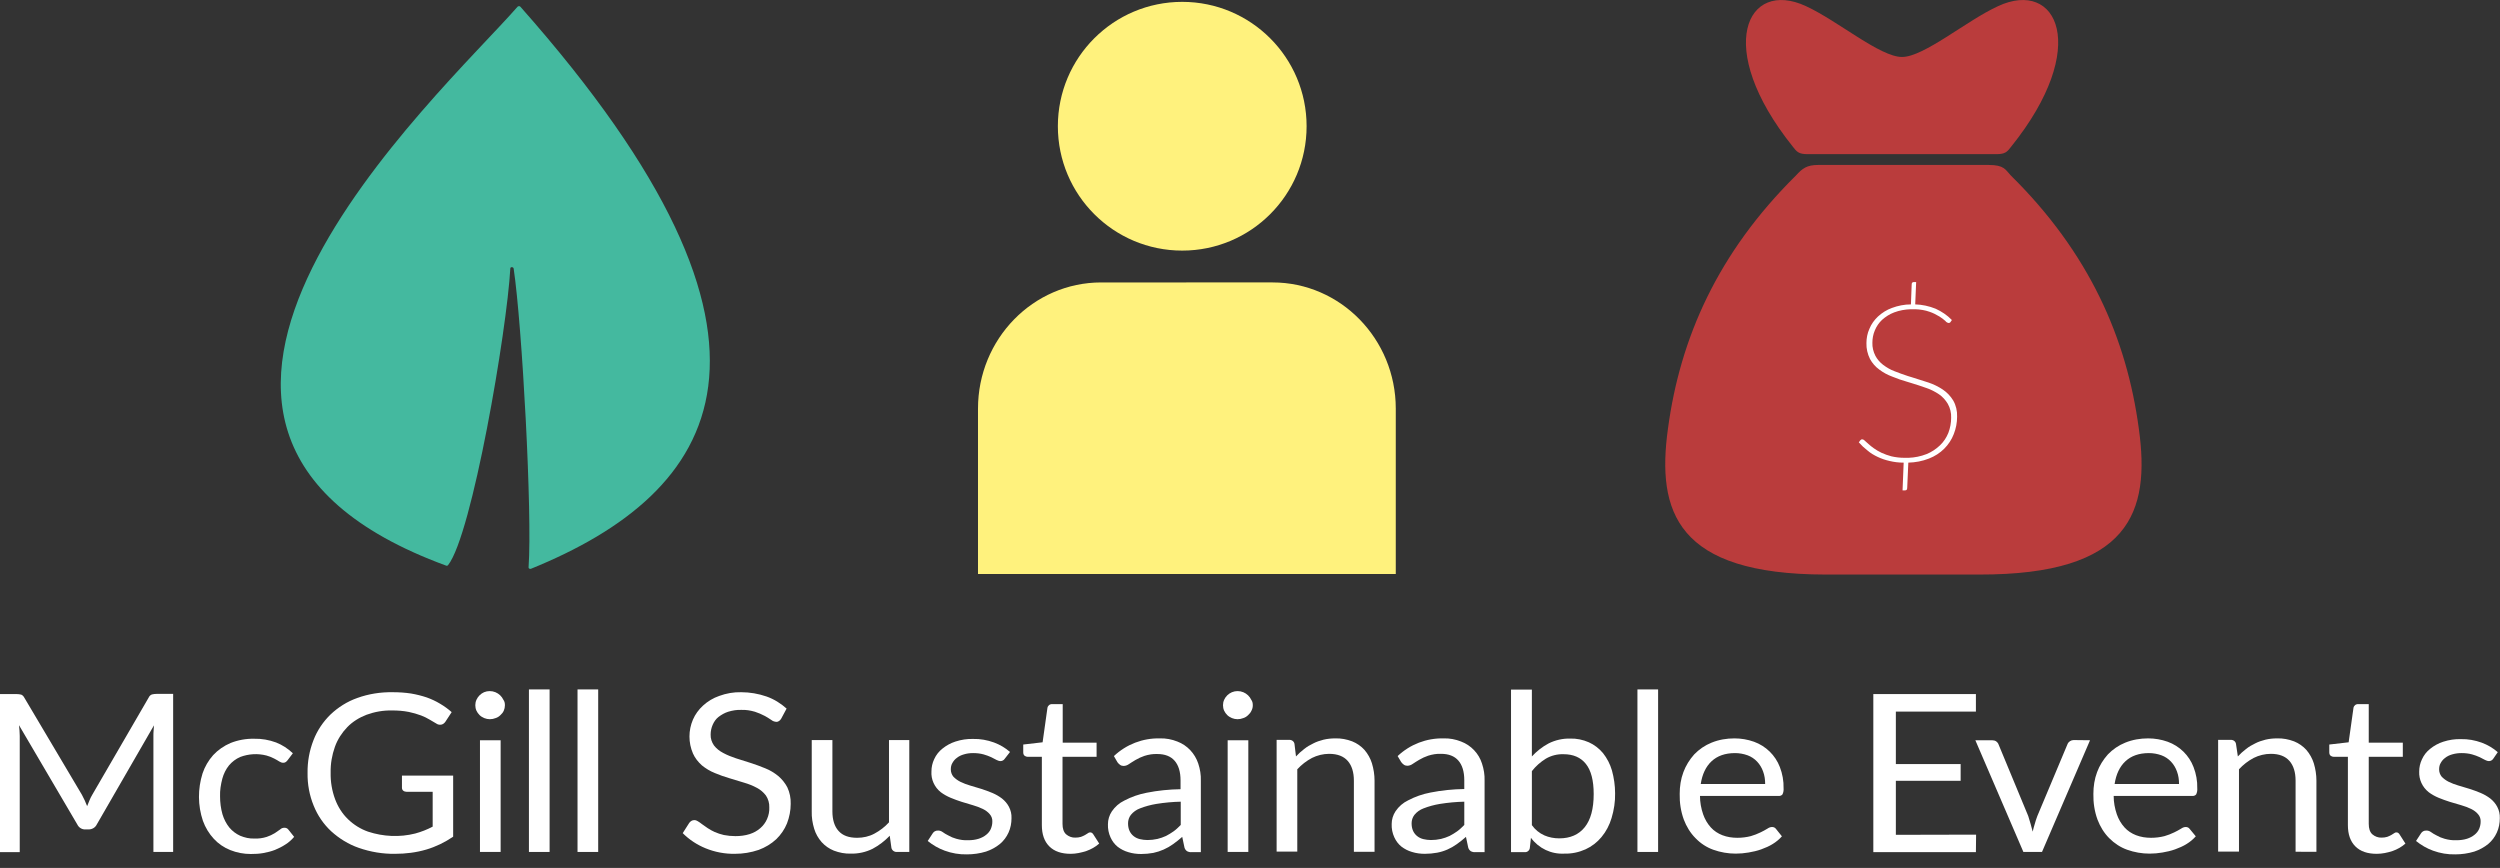 <?xml version="1.0" encoding="utf-8"?>
<!-- Generator: Adobe Illustrator 21.0.2, SVG Export Plug-In . SVG Version: 6.00 Build 0)  -->
<svg version="1.1" id="Layer_1" xmlns="http://www.w3.org/2000/svg" xmlns:xlink="http://www.w3.org/1999/xlink" x="0px" y="0px"
	 viewBox="0 0 1342.8 466.2" style="enable-background:new 0 0 1342.8 466.2;" xml:space="preserve">
<rect x="0" y="0" width="1342.8" height="466.2" fill="#333333" stroke="none"/>
<style type="text/css">
	.st0{fill:#44B99F;}
	.st1{fill:#FFF27D;}
	.st2{fill:#BA3C3C;}
	.st3{fill:#FFFFFF;}
</style>
<title>Asset 3</title>
<g id="Layer_2">
	<g id="Layer_1-2">
		<g id="Logo">
			<path class="st0" d="M278,3.6C236.6,51,38.2,230,239.6,303.8c0.4,0.2,0.9,0,1.1-0.3c12.9-16.4,31.6-126.2,33.4-159.3
				c0-1,1.7-0.9,1.8,0.1c4.5,30,10.1,131.8,8,160.5c0,0.6,0.7,0.9,1.3,0.7c100.4-40.8,155.4-120-5.7-301.9
				C279.1,3.2,278.5,3.2,278,3.6C278,3.6,278,3.6,278,3.6z"/>
			<path class="st1" d="M749.7,308.3v-88.8c0-37.4-29.7-67.8-66.2-67.8h-46.3v156.6L749.7,308.3z M637.8,308.3V151.7h-46.3
				c-36.6,0-66.2,30.4-66.2,67.8v88.8H637.8z M635,1c-36.9,0-66.8,29.9-66.8,66.8s29.9,66.8,66.8,66.8c36.9,0,66.8-29.9,66.8-66.8
				S671.9,1,635,1C635,1,635,1,635,1z"/>
			<path class="st2" d="M980.5,308.6c-79.9-0.1-90.8-33.7-84.6-78.4c6.5-48.5,26.7-94.4,68.8-136c3.4-3.7,5.7-5.6,11.9-5.6h91.5
				c8.4,0,9,2.5,11.9,5.6c42.2,41.6,62.3,87.5,68.8,136c6.3,44.9-4.8,78.6-85.8,78.4C1051.1,308.6,992.8,308.6,980.5,308.6z
				 M1073.2,3.3c-17,7.8-39.8,27.3-51.6,27.3s-34.6-19.5-51.6-27.3c-31.7-14.8-49.8,22.1-7.1,75.4c2.2,2.9,3.3,4.1,8,4.1h101.4
				c4.7,0,5.8-1.2,8-4.1C1123.1,25.4,1105-11.5,1073.2,3.3z"/>
		</g>
		<path class="st3" d="M93,372.7v84.9H82.4v-62.4c0-0.8,0-1.7,0.1-2.7s0.1-1.9,0.2-2.9L52,442.8c-0.8,1.7-2.5,2.7-4.4,2.7h-1.7
			c-1.9,0.1-3.6-1-4.4-2.7l-31.3-53.3c0.2,1.9,0.4,3.9,0.4,5.8v62.4H0v-84.9h8.9c0.8,0,1.7,0.1,2.5,0.3c0.7,0.3,1.3,0.9,1.7,1.7
			L44,426.9c0.5,0.9,1,1.9,1.5,3s0.9,2.1,1.3,3.1c0.4-1.1,0.8-2.1,1.3-3.2c0.4-1,0.9-2,1.5-3l30.3-52.2c0.3-0.7,0.9-1.3,1.7-1.6
			c0.8-0.2,1.7-0.3,2.5-0.3L93,372.7z"/>
		<path class="st3" d="M154.5,408.3c-0.3,0.4-0.6,0.7-1,1c-0.4,0.3-0.9,0.4-1.4,0.4c-0.7,0-1.5-0.3-2.1-0.7c-0.7-0.5-1.7-1-2.8-1.6
			c-1.3-0.7-2.7-1.2-4.1-1.6c-4.7-1.2-9.6-0.9-14.1,0.8c-2.3,1-4.4,2.6-6,4.5c-1.7,2.1-2.9,4.6-3.6,7.2c-0.8,3.1-1.3,6.2-1.2,9.4
			c0,3.3,0.4,6.5,1.3,9.7c0.8,2.6,2,5,3.7,7.1c1.6,1.9,3.6,3.4,5.8,4.4c2.4,1,5,1.6,7.6,1.5c2.3,0.1,4.5-0.2,6.7-0.9
			c1.5-0.5,3-1.2,4.3-2c1.1-0.7,2.1-1.4,2.9-2c0.6-0.6,1.4-0.9,2.3-0.9c0.8,0,1.6,0.3,2.1,1l3.1,3.9c-1.4,1.6-2.9,3-4.7,4.1
			c-1.8,1.2-3.7,2.1-5.6,2.9c-2,0.8-4.2,1.3-6.3,1.7c-2.2,0.4-4.5,0.5-6.7,0.5c-3.8,0-7.5-0.7-11-2.1c-3.3-1.3-6.4-3.4-8.8-6
			c-2.6-2.8-4.6-6.1-5.9-9.7c-2.8-8.3-2.8-17.2-0.2-25.5c1.2-3.6,3.2-7,5.7-9.8c2.6-2.8,5.8-5,9.3-6.5c4-1.6,8.4-2.4,12.7-2.3
			c4-0.1,8,0.6,11.8,2c3.3,1.3,6.4,3.3,9,5.8L154.5,408.3z"/>
		<path class="st3" d="M243.4,416.8v32.6c-4.4,3-9.3,5.4-14.4,6.9c-5.4,1.6-11.1,2.3-16.8,2.3c-6.6,0.1-13.2-1-19.5-3.2
			c-5.5-1.9-10.5-5-14.8-8.9c-4.1-3.8-7.3-8.5-9.4-13.7c-2.3-5.6-3.4-11.6-3.3-17.6c-0.1-6.1,1-12.1,3.2-17.7
			c2-5.2,5.2-9.9,9.1-13.7c4.1-3.9,9-7,14.4-8.9c6.1-2.2,12.5-3.2,19-3.1c3.3,0,6.6,0.2,9.9,0.7c2.9,0.5,5.7,1.2,8.4,2.1
			c2.5,0.9,4.9,2,7.2,3.4c2.2,1.3,4.3,2.8,6.2,4.5l-3.4,5.2c-0.5,0.7-1.2,1.3-2.1,1.5c-1,0.2-2,0-2.8-0.6c-1-0.6-2.1-1.2-3.4-2
			c-1.5-0.9-3.1-1.7-4.7-2.3c-2.1-0.8-4.3-1.4-6.6-1.9c-3-0.6-6-0.8-9-0.8c-4.7-0.1-9.3,0.7-13.7,2.3c-3.9,1.5-7.5,3.7-10.4,6.7
			c-2.9,3-5.2,6.6-6.6,10.5c-1.6,4.5-2.4,9.2-2.3,13.9c-0.1,4.9,0.7,9.7,2.4,14.3c1.5,4,3.8,7.7,6.9,10.7c3.1,3,6.8,5.3,10.8,6.7
			c8.2,2.7,17,3.1,25.3,1c3.3-0.9,6.4-2.1,9.4-3.7v-18.7h-13.9c-0.7,0-1.4-0.2-1.9-0.6c-0.5-0.4-0.7-1-0.7-1.6v-6.5H243.4z"/>
		<path class="st3" d="M271.2,378.8c0,1-0.2,2-0.6,2.9c-0.4,0.9-1,1.7-1.8,2.4c-0.7,0.7-1.6,1.3-2.6,1.6c-1,0.4-2,0.6-3.1,0.6
			c-1,0-2-0.2-3-0.6c-0.9-0.4-1.8-0.9-2.5-1.6c-0.7-0.7-1.3-1.5-1.7-2.4c-0.4-0.9-0.6-1.9-0.6-2.9c0-1,0.2-2,0.6-2.9
			c0.8-1.8,2.3-3.3,4.1-4.1c1-0.4,2-0.6,3-0.6c1.1,0,2.1,0.2,3.1,0.6c1.9,0.8,3.4,2.2,4.3,4.1C271,376.7,271.2,377.7,271.2,378.8z
			 M268.9,397.6v60h-11.1v-60H268.9z"/>
		<path class="st3" d="M295.2,370.3v87.3h-11.1v-87.3L295.2,370.3z"/>
		<path class="st3" d="M321.3,370.3v87.3h-11.1v-87.3L321.3,370.3z"/>
		<path class="st3" d="M419.6,386c-0.3,0.5-0.7,1-1.2,1.3c-0.5,0.3-1,0.5-1.6,0.4c-0.9-0.1-1.8-0.4-2.5-1c-1-0.7-2.2-1.4-3.6-2.2
			c-1.7-0.9-3.4-1.6-5.2-2.2c-2.4-0.7-4.8-1.1-7.3-1c-2.4-0.1-4.8,0.3-7.1,1c-1.9,0.6-3.6,1.6-5.2,2.8c-1.4,1.1-2.4,2.6-3.1,4.2
			c-0.7,1.6-1.1,3.4-1.1,5.2c-0.1,2.1,0.6,4.2,1.8,5.9c1.3,1.7,3,3,4.9,4c2.2,1.2,4.5,2.1,6.9,2.9l7.9,2.5c2.7,0.9,5.3,1.8,7.9,2.9
			c2.5,1,4.8,2.4,6.9,4.1c2,1.7,3.7,3.8,4.9,6.1c1.3,2.8,1.9,5.8,1.8,8.9c0,3.6-0.7,7.1-2,10.5c-1.3,3.2-3.3,6.1-5.8,8.5
			c-2.7,2.5-5.9,4.4-9.4,5.7c-4.1,1.4-8.4,2.1-12.7,2.1c-5.4,0.1-10.8-0.9-15.9-3c-4.6-1.9-8.7-4.6-12.2-8.1l3.5-5.5
			c0.3-0.4,0.7-0.8,1.2-1.1c0.5-0.3,1-0.4,1.6-0.4c0.7,0,1.3,0.3,1.8,0.6c0.7,0.4,1.4,0.9,2.3,1.6c0.9,0.6,1.9,1.3,3,2.1
			c1.2,0.8,2.5,1.5,3.8,2.1c1.6,0.7,3.2,1.2,4.9,1.6c2,0.4,4.1,0.6,6.2,0.6c2.6,0,5.2-0.3,7.7-1.1c2.1-0.7,4-1.7,5.7-3.2
			c1.5-1.3,2.8-3,3.6-4.9c0.9-2,1.3-4.2,1.2-6.3c0.1-2.2-0.6-4.5-1.8-6.3c-1.3-1.7-2.9-3.1-4.8-4.1c-2.2-1.2-4.5-2.1-6.9-2.8
			l-7.9-2.4c-2.7-0.8-5.3-1.7-7.9-2.8c-2.5-1-4.8-2.4-6.9-4.1c-2-1.8-3.7-3.9-4.8-6.4c-2.5-5.8-2.5-12.4,0-18.2
			c1.2-2.8,3.1-5.4,5.4-7.5c2.5-2.3,5.5-4.1,8.7-5.2c3.8-1.4,7.8-2.1,11.8-2c4.6,0,9.3,0.8,13.6,2.3c4,1.4,7.7,3.7,10.8,6.5
			L419.6,386z"/>
		<path class="st3" d="M488.4,397.6v60h-6.6c-1.4,0.1-2.7-0.8-3-2.2l-0.9-6.5c-2.7,2.8-5.8,5.2-9.2,7c-3.6,1.8-7.7,2.7-11.7,2.6
			c-3.1,0.1-6.2-0.5-9.1-1.6c-2.5-1-4.8-2.6-6.6-4.6c-1.8-2.1-3.2-4.5-4-7.2c-0.9-3-1.4-6.1-1.3-9.3v-38.3h11.1v38.3
			c0,4.5,1.1,8.1,3.3,10.5c2.2,2.5,5.5,3.7,10,3.7c3.2,0,6.4-0.7,9.2-2.2c3-1.6,5.6-3.6,7.9-6.1v-44.2H488.4z"/>
		<path class="st3" d="M539.7,407.5c-0.5,0.8-1.4,1.3-2.3,1.3c-0.7,0-1.5-0.3-2.1-0.6c-0.8-0.4-1.8-0.9-2.9-1.5
			c-1.3-0.6-2.7-1.1-4.1-1.5c-1.8-0.5-3.7-0.7-5.6-0.7c-1.7,0-3.4,0.2-5,0.7c-1.4,0.4-2.7,1-3.8,1.9c-1,0.7-1.8,1.7-2.4,2.8
			c-0.6,1-0.8,2.2-0.8,3.4c0,1.4,0.5,2.8,1.4,3.9c1.1,1.1,2.3,2,3.7,2.7c1.7,0.8,3.4,1.5,5.2,2c2,0.6,4,1.2,6,1.8s4,1.4,6,2.2
			c1.9,0.8,3.6,1.8,5.2,3c1.5,1.2,2.8,2.7,3.7,4.4c1,1.9,1.5,4,1.4,6.2c0,2.6-0.5,5.3-1.6,7.7c-1.1,2.4-2.6,4.4-4.6,6.1
			c-2.2,1.8-4.8,3.2-7.5,4.1c-3.3,1-6.8,1.5-10.2,1.5c-4.1,0.1-8.2-0.6-12-2c-3.3-1.2-6.4-3-9.1-5.2l2.6-4c0.3-0.5,0.7-0.9,1.2-1.2
			c0.5-0.3,1.1-0.4,1.8-0.4c0.9,0,1.7,0.3,2.4,0.8c0.8,0.6,1.8,1.2,3,1.8c1.4,0.8,2.8,1.4,4.3,1.8c2.1,0.6,4.2,0.9,6.4,0.8
			c1.9,0,3.8-0.2,5.7-0.8c1.5-0.5,2.9-1.2,4.1-2.2c1-0.8,1.9-1.9,2.4-3.1c0.5-1.2,0.8-2.5,0.8-3.8c0.1-1.5-0.4-3-1.4-4.1
			c-1-1.2-2.3-2.1-3.7-2.8c-1.7-0.8-3.5-1.5-5.3-2c-2-0.6-4-1.2-6-1.8c-2-0.6-4-1.4-6-2.2c-1.9-0.8-3.7-1.8-5.3-3
			c-3.4-2.7-5.3-6.9-5-11.2c0-2.3,0.5-4.5,1.5-6.6c1-2.2,2.5-4.1,4.4-5.6c2.1-1.7,4.5-3,7-3.8c3.1-1,6.3-1.5,9.5-1.4
			c3.8-0.1,7.6,0.6,11.2,1.9c3.2,1.2,6.1,2.9,8.6,5.1L539.7,407.5z"/>
		<path class="st3" d="M575.1,458.6c-5,0-8.8-1.3-11.5-4c-2.7-2.7-4-6.5-4-11.4v-36.7h-7.6c-0.6,0-1.2-0.2-1.7-0.6
			c-0.5-0.4-0.7-1.1-0.7-1.8v-4.2l10.4-1.2l2.6-18.5c0.2-1.2,1.3-2.1,2.6-2h5.6v20.7H589v7.6h-18.3v36c0,2.5,0.6,4.4,1.9,5.6
			c1.4,1.2,3.2,1.9,5,1.8c1,0,2-0.1,3-0.4c0.8-0.3,1.5-0.6,2.2-1c0.6-0.4,1.2-0.7,1.6-1c0.3-0.3,0.7-0.4,1.2-0.4
			c0.7,0,1.2,0.4,1.6,1l3.2,5c-2,1.8-4.4,3.1-6.9,4C580.7,458,577.9,458.6,575.1,458.6z"/>
		<path class="st3" d="M598.3,406.1c6.7-6.3,15.5-9.7,24.7-9.5c3.2-0.1,6.4,0.5,9.4,1.7c5.3,2,9.4,6.4,11.2,11.8
			c1,3,1.5,6.1,1.4,9.2v38.4h-4.9c-0.9,0.1-1.7-0.1-2.5-0.5c-0.7-0.5-1.2-1.2-1.4-2l-1.2-5.7c-1.6,1.4-3.2,2.7-4.9,3.9
			c-3.2,2.3-6.8,3.9-10.6,4.7c-2.2,0.4-4.4,0.6-6.6,0.6c-2.3,0-4.7-0.3-6.9-1c-2.1-0.6-4-1.6-5.7-2.9c-1.6-1.3-2.9-3-3.8-5
			c-1-2.2-1.5-4.6-1.4-7.1c0-2.4,0.7-4.8,2.1-6.9c1.7-2.5,4-4.5,6.7-5.8c3.8-2,7.8-3.4,12-4.2c6-1.2,12.1-1.8,18.2-1.9v-4.7
			c0-4.7-1.1-8.2-3.2-10.6s-5.2-3.6-9.3-3.6c-2.3-0.1-4.7,0.3-6.9,1c-1.7,0.6-3.3,1.3-4.8,2.2c-1.3,0.8-2.5,1.5-3.5,2.2
			c-0.8,0.6-1.9,1-2.9,1c-0.7,0-1.4-0.2-1.9-0.6c-0.5-0.4-1-0.8-1.4-1.4L598.3,406.1z M634.2,430.6c-4.4,0.1-8.7,0.5-13.1,1.2
			c-3,0.5-6,1.3-8.8,2.4c-1.9,0.7-3.6,1.9-4.9,3.5c-1,1.3-1.5,2.9-1.5,4.5c0,1.4,0.2,2.8,0.8,4.1c0.5,1.1,1.3,2.1,2.2,2.8
			c1,0.8,2.1,1.3,3.3,1.6c1.3,0.3,2.7,0.5,4.1,0.5c1.8,0,3.6-0.2,5.4-0.6c1.6-0.4,3.1-0.9,4.6-1.6c1.4-0.7,2.8-1.6,4.1-2.5
			c1.4-1,2.6-2.2,3.8-3.4L634.2,430.6z"/>
		<path class="st3" d="M672.9,378.8c0,1-0.2,2-0.7,2.9c-0.4,0.9-1,1.7-1.8,2.4c-0.7,0.7-1.6,1.3-2.6,1.6c-1,0.4-2,0.6-3.1,0.6
			c-1,0-2-0.2-3-0.6c-0.9-0.4-1.8-0.9-2.5-1.6c-0.7-0.7-1.3-1.5-1.7-2.4c-0.4-0.9-0.6-1.9-0.6-2.9c0-1,0.2-2,0.6-2.9
			c0.8-1.8,2.3-3.3,4.2-4.1c1-0.4,2-0.6,3-0.6c1.1,0,2.1,0.2,3.1,0.6c1.9,0.8,3.4,2.2,4.3,4.1C672.7,376.7,672.9,377.7,672.9,378.8z
			 M670.5,397.6v60h-11.1v-60H670.5z"/>
		<path class="st3" d="M696.1,406.3c1.3-1.4,2.8-2.8,4.4-4c1.5-1.2,3.2-2.2,4.9-3c1.7-0.9,3.6-1.5,5.5-2c2.1-0.5,4.2-0.7,6.3-0.7
			c3.1-0.1,6.2,0.5,9.1,1.6c2.5,1,4.8,2.6,6.6,4.6c1.8,2.1,3.2,4.6,4,7.2c0.9,3,1.4,6.1,1.4,9.3v38.2h-11.1v-38.2
			c0-4.5-1.1-8.1-3.3-10.6c-2.2-2.5-5.5-3.8-10-3.8c-3.2,0-6.4,0.8-9.2,2.2c-3,1.6-5.6,3.6-7.9,6.1v44.2h-11.1v-60h6.7
			c1.4-0.1,2.7,0.8,2.9,2.2L696.1,406.3z"/>
		<path class="st3" d="M750.7,406.1c6.7-6.3,15.5-9.7,24.7-9.5c3.2-0.1,6.4,0.5,9.4,1.7c5.3,2,9.5,6.4,11.2,11.8
			c1,3,1.5,6.1,1.4,9.2v38.4h-4.9c-0.9,0.1-1.7-0.1-2.5-0.5c-0.7-0.5-1.2-1.2-1.4-2l-1.2-5.7c-1.6,1.4-3.2,2.7-4.9,3.9
			c-3.2,2.3-6.8,3.9-10.6,4.6c-2.2,0.4-4.4,0.6-6.6,0.6c-2.3,0-4.7-0.3-6.9-1c-2.1-0.6-4-1.6-5.7-2.9c-1.6-1.3-2.9-3-3.8-5
			c-1-2.2-1.5-4.6-1.4-7.1c0-2.4,0.7-4.8,2.1-6.9c1.7-2.5,4-4.5,6.7-5.8c3.8-2,7.8-3.4,12-4.2c6-1.2,12.1-1.8,18.2-1.9v-4.7
			c0-4.7-1.1-8.2-3.2-10.6s-5.2-3.6-9.3-3.6c-2.3-0.1-4.7,0.3-6.9,1c-1.7,0.6-3.3,1.3-4.8,2.2c-1.3,0.8-2.5,1.5-3.5,2.2
			c-0.8,0.6-1.9,1-2.9,1c-0.7,0-1.4-0.2-1.9-0.6c-0.5-0.4-1-0.8-1.4-1.4L750.7,406.1z M786.5,430.6c-4.4,0.1-8.7,0.5-13.1,1.2
			c-3,0.5-6,1.3-8.8,2.4c-1.9,0.7-3.6,1.9-4.9,3.5c-1,1.3-1.5,2.9-1.5,4.5c0,1.4,0.2,2.8,0.8,4.1c0.5,1.1,1.3,2.1,2.2,2.8
			c1,0.8,2.1,1.3,3.3,1.6c1.3,0.3,2.7,0.5,4.1,0.5c1.8,0,3.6-0.2,5.4-0.6c1.6-0.4,3.1-0.9,4.6-1.6c1.4-0.7,2.8-1.6,4.1-2.5
			c1.4-1,2.6-2.2,3.8-3.4L786.5,430.6z"/>
		<path class="st3" d="M822.8,406.3c2.6-2.8,5.6-5.2,9-7c3.6-1.8,7.6-2.7,11.6-2.6c3.4-0.1,6.8,0.6,10,2c2.9,1.3,5.5,3.3,7.6,5.8
			c2.2,2.8,3.8,5.9,4.8,9.3c1.1,4,1.7,8.1,1.7,12.3c0.1,4.5-0.6,9-1.9,13.3c-1.1,3.7-2.9,7.2-5.4,10.2c-2.3,2.8-5.3,5.1-8.6,6.6
			c-3.6,1.6-7.4,2.4-11.3,2.3c-7.1,0.4-13.8-2.8-18-8.5l-0.6,5.5c-0.2,1.4-1.5,2.4-2.9,2.2h-7.2v-87.3h11.2L822.8,406.3z
			 M822.8,443.2c1.7,2.4,4,4.3,6.7,5.5c2.5,1.1,5.3,1.6,8,1.6c5.9,0,10.5-2,13.7-6c3.2-4,4.8-9.9,4.8-17.8c0-7.3-1.4-12.7-4.2-16.2
			c-2.8-3.5-6.8-5.2-12-5.2c-3.3-0.1-6.6,0.7-9.5,2.4c-2.9,1.8-5.4,4-7.5,6.7L822.8,443.2z"/>
		<path class="st3" d="M890.6,370.3v87.3h-11.1v-87.3L890.6,370.3z"/>
		<path class="st3" d="M957.1,449.2c-1.4,1.6-3.1,3-4.9,4.1c-1.9,1.2-4,2.1-6.2,2.9c-2.2,0.8-4.5,1.3-6.8,1.7
			c-2.3,0.4-4.6,0.6-6.9,0.6c-4.1,0-8.2-0.7-12.1-2.1c-3.6-1.3-6.8-3.4-9.5-6.2c-2.8-2.8-4.9-6.3-6.3-10c-1.6-4.4-2.3-9.1-2.2-13.8
			c0-4,0.6-8,2-11.7c1.3-3.5,3.3-6.7,5.8-9.5c2.6-2.7,5.8-4.9,9.3-6.3c3.9-1.6,8.1-2.3,12.3-2.3c3.6,0,7.1,0.6,10.5,1.8
			c6.4,2.3,11.5,7.3,13.9,13.6c1.4,3.6,2.1,7.5,2,11.4c0.1,1.1-0.1,2.3-0.6,3.3c-0.5,0.6-1.3,0.9-2.1,0.8h-42.2
			c0,3.4,0.6,6.7,1.7,9.9c0.9,2.6,2.3,5,4.1,7c1.7,1.9,3.9,3.3,6.2,4.2c2.6,1,5.3,1.4,8.1,1.4c2.4,0,4.9-0.3,7.2-0.9
			c1.8-0.5,3.5-1.2,5.2-2c1.3-0.6,2.5-1.3,3.7-2c0.7-0.5,1.6-0.9,2.5-0.9c0.8,0,1.6,0.3,2.1,1L957.1,449.2z M948.1,421.1
			c0-2.3-0.3-4.6-1.1-6.7c-0.7-2-1.8-3.8-3.2-5.3c-1.4-1.5-3.2-2.7-5.1-3.4c-2.2-0.8-4.5-1.2-6.8-1.2c-5.3,0-9.5,1.5-12.6,4.4
			c-3.1,2.9-5,7-5.8,12.2L948.1,421.1z"/>
		<path class="st3" d="M1061.4,448.3l-0.1,9.4h-55.1v-84.9h55.1v9.4h-43v28.2h34.8v9h-34.8v29L1061.4,448.3z"/>
		<path class="st3" d="M1122.6,397.6l-25.8,60h-10l-25.8-60h9c0.8,0,1.6,0.2,2.2,0.6c0.5,0.4,1,0.9,1.2,1.5l16,38.6
			c0.5,1.5,0.9,2.9,1.3,4.3c0.4,1.4,0.7,2.8,1.1,4.1c0.3-1.4,0.7-2.8,1.1-4.1c0.4-1.4,0.8-2.8,1.4-4.3l16.2-38.6
			c0.5-1.3,1.9-2.2,3.3-2.2L1122.6,397.6z"/>
		<path class="st3" d="M1179.4,449.2c-1.4,1.6-3.1,3-4.9,4.1c-1.9,1.2-4,2.1-6.2,2.9c-2.2,0.8-4.5,1.3-6.8,1.7
			c-2.3,0.4-4.6,0.6-6.9,0.6c-4.1,0-8.2-0.7-12.1-2.1c-3.6-1.3-6.8-3.4-9.6-6.2c-2.8-2.8-4.9-6.3-6.3-10c-1.6-4.4-2.3-9.1-2.2-13.8
			c0-4,0.6-8,2-11.7c1.3-3.5,3.3-6.7,5.8-9.5c2.6-2.7,5.8-4.9,9.3-6.3c3.9-1.6,8.1-2.3,12.3-2.3c3.6,0,7.1,0.6,10.5,1.8
			c6.4,2.3,11.5,7.3,13.9,13.6c1.4,3.6,2.1,7.5,2,11.4c0.1,1.1-0.1,2.3-0.6,3.3c-0.5,0.6-1.3,0.9-2.1,0.8h-42.2
			c0,3.4,0.6,6.7,1.7,9.9c0.9,2.6,2.3,5,4.1,7c1.7,1.9,3.9,3.3,6.2,4.2c2.6,1,5.3,1.4,8.1,1.4c2.4,0,4.9-0.3,7.2-0.9
			c1.8-0.5,3.5-1.2,5.2-2c1.3-0.6,2.5-1.3,3.7-2c0.7-0.5,1.6-0.9,2.5-0.9c0.8,0,1.6,0.3,2.1,1L1179.4,449.2z M1170.4,421.1
			c0-2.3-0.3-4.6-1.1-6.7c-0.7-2-1.8-3.8-3.2-5.3c-1.4-1.5-3.2-2.7-5.1-3.4c-2.2-0.8-4.5-1.2-6.8-1.2c-5.3,0-9.5,1.5-12.6,4.4
			s-5,7-5.8,12.2L1170.4,421.1z"/>
		<path class="st3" d="M1202,406.3c1.3-1.4,2.8-2.8,4.4-4c1.5-1.2,3.2-2.2,4.9-3c1.7-0.9,3.6-1.5,5.5-2c2.1-0.5,4.2-0.7,6.3-0.7
			c3.1-0.1,6.2,0.5,9.1,1.6c2.5,1,4.8,2.6,6.6,4.6c1.8,2.1,3.2,4.6,4,7.2c0.9,3,1.4,6.1,1.4,9.3v38.2H1233v-38.2
			c0-4.5-1.1-8.1-3.3-10.6s-5.5-3.8-10-3.8c-3.2,0-6.4,0.8-9.2,2.2c-3,1.6-5.6,3.6-7.9,6.1v44.2h-11.2v-60h6.7
			c1.4-0.1,2.7,0.8,2.9,2.2L1202,406.3z"/>
		<path class="st3" d="M1276.6,458.6c-5,0-8.8-1.3-11.5-4c-2.7-2.7-4-6.5-4-11.4v-36.7h-7.6c-0.6,0-1.2-0.2-1.7-0.6
			c-0.5-0.4-0.7-1.1-0.7-1.8v-4.2l10.4-1.2l2.6-18.5c0.2-1.2,1.3-2.1,2.6-2h5.6v20.7h18.3v7.6h-18.3v36c0,2.5,0.6,4.4,1.9,5.6
			c1.4,1.2,3.2,1.9,5,1.8c1,0,2-0.1,3-0.4c0.8-0.3,1.5-0.6,2.2-1c0.6-0.4,1.2-0.7,1.6-1c0.3-0.3,0.7-0.4,1.2-0.4
			c0.7,0,1.2,0.4,1.6,1l3.2,5c-2,1.8-4.4,3.1-6.9,4C1282.3,458,1279.5,458.6,1276.6,458.6z"/>
		<path class="st3" d="M1339.2,407.5c-0.5,0.8-1.4,1.3-2.3,1.3c-0.7,0-1.5-0.3-2.1-0.6c-0.8-0.4-1.8-0.9-2.9-1.5
			c-1.3-0.6-2.7-1.1-4.1-1.5c-1.8-0.5-3.7-0.7-5.6-0.7c-1.7,0-3.4,0.2-5.1,0.7c-1.4,0.4-2.7,1-3.8,1.9c-1,0.7-1.8,1.7-2.4,2.8
			c-0.6,1-0.8,2.2-0.8,3.4c0,1.4,0.5,2.8,1.4,3.9c1.1,1.1,2.3,2,3.7,2.7c1.7,0.8,3.4,1.5,5.2,2c2,0.6,4,1.2,6,1.8s4,1.4,6,2.2
			c1.9,0.8,3.6,1.8,5.2,3c1.5,1.2,2.8,2.7,3.7,4.4c1,1.9,1.5,4,1.4,6.2c0,2.6-0.5,5.3-1.6,7.7c-1.1,2.4-2.6,4.4-4.6,6.1
			c-2.2,1.8-4.8,3.2-7.5,4.1c-3.3,1-6.8,1.5-10.2,1.5c-4.1,0.1-8.2-0.6-12-2c-3.3-1.2-6.4-3-9.1-5.2l2.6-4c0.3-0.5,0.7-0.9,1.2-1.2
			c0.5-0.3,1.1-0.4,1.8-0.4c0.9,0,1.7,0.3,2.4,0.8c0.8,0.6,1.8,1.2,3,1.8c1.4,0.8,2.8,1.4,4.3,1.8c2.1,0.6,4.2,0.9,6.4,0.8
			c1.9,0,3.8-0.2,5.7-0.8c1.5-0.5,2.9-1.2,4.1-2.2c1-0.8,1.9-1.9,2.4-3.1c0.5-1.2,0.8-2.5,0.8-3.8c0.1-1.5-0.4-3-1.4-4.1
			c-1-1.2-2.3-2.1-3.7-2.8c-1.7-0.8-3.5-1.5-5.3-2c-2-0.6-4-1.2-6.1-1.8c-2-0.6-4.1-1.4-6.1-2.2c-1.9-0.8-3.7-1.8-5.3-3
			c-3.4-2.7-5.3-6.8-5.1-11.1c0-2.3,0.5-4.5,1.5-6.6c1-2.2,2.5-4.1,4.4-5.6c2.1-1.7,4.5-3,7-3.8c3.1-1,6.3-1.5,9.5-1.4
			c3.8-0.1,7.6,0.6,11.2,1.9c3.2,1.2,6.1,2.9,8.6,5.1L1339.2,407.5z"/>
		<path class="st3" d="M1025.1,245.9c3.3-0.1,6.6-0.8,9.7-2c2.7-1.1,5.1-2.7,7.2-4.7c2-1.9,3.5-4.2,4.5-6.7c1-2.6,1.5-5.4,1.5-8.1
			c0.1-2.6-0.5-5.2-1.8-7.5c-1.2-2-2.8-3.8-4.7-5.1c-2.1-1.4-4.4-2.6-6.8-3.4c-2.6-0.9-5.2-1.8-7.9-2.6l-2.3-0.7
			c-2.8-0.8-5.5-1.7-8.1-2.8c-2.5-0.9-4.9-2.2-7-3.8c-2.1-1.5-3.8-3.5-5-5.7c-1.3-2.6-2-5.6-1.9-8.5c0-2.6,0.5-5.3,1.6-7.7
			c1-2.5,2.6-4.7,4.6-6.6c2.2-2,4.7-3.6,7.5-4.6c3.2-1.2,6.7-1.9,10.2-1.9l0.4-10.7c0-0.9,0.4-1.3,1.2-1.3h1.2l-0.5,12
			c3.7,0.1,7.4,0.9,10.9,2.3c3.3,1.5,6.3,3.5,8.8,6.1l-0.7,1c-0.2,0.4-0.6,0.6-1,0.6c-0.7-0.1-1.4-0.5-1.8-1.1
			c-1-0.9-2.1-1.7-3.2-2.4c-1.7-1-3.4-1.9-5.2-2.5c-2.5-0.9-5.1-1.3-7.8-1.4h-2.4c-3,0.1-6,0.6-8.9,1.7c-2.4,0.9-4.6,2.3-6.5,4
			c-1.7,1.6-3,3.5-3.9,5.7c-0.9,2.1-1.3,4.4-1.3,6.6c-0.1,2.4,0.5,4.8,1.6,7c1,1.9,2.5,3.6,4.2,4.9c1.9,1.4,3.9,2.6,6.1,3.4
			c2.3,0.9,4.7,1.8,7.2,2.6l2.3,0.7c3,0.9,5.9,1.9,8.8,2.8c2.7,0.9,5.3,2.2,7.7,3.8c2.2,1.5,4.1,3.5,5.5,5.8
			c1.5,2.6,2.2,5.6,2.1,8.7c0,3.2-0.6,6.4-1.8,9.4c-1.1,2.9-2.9,5.6-5.1,7.8c-2.3,2.3-5.1,4.1-8.2,5.3c-3.5,1.4-7.3,2.1-11.1,2.2
			l-0.6,13.6c0,0.9-0.4,1.3-1.2,1.3h-1.3l0.6-14.9c-2.6,0-5.1-0.3-7.6-0.9c-2.2-0.5-4.3-1.2-6.4-2.2c-1.9-0.9-3.8-2-5.4-3.4
			c-1.7-1.3-3.3-2.8-4.7-4.4l0.8-1.1c0.2-0.2,0.3-0.3,0.5-0.4c0.2-0.1,0.4-0.2,0.7-0.1c0.5,0.1,0.9,0.3,1.2,0.7l2,1.8
			c0.9,0.8,1.9,1.6,2.9,2.3c1.3,0.9,2.6,1.7,4.1,2.4c1.7,0.8,3.5,1.4,5.3,1.9c2.2,0.5,4.5,0.8,6.9,0.8L1025.1,245.9z"/>
	</g>
</g>
</svg>
